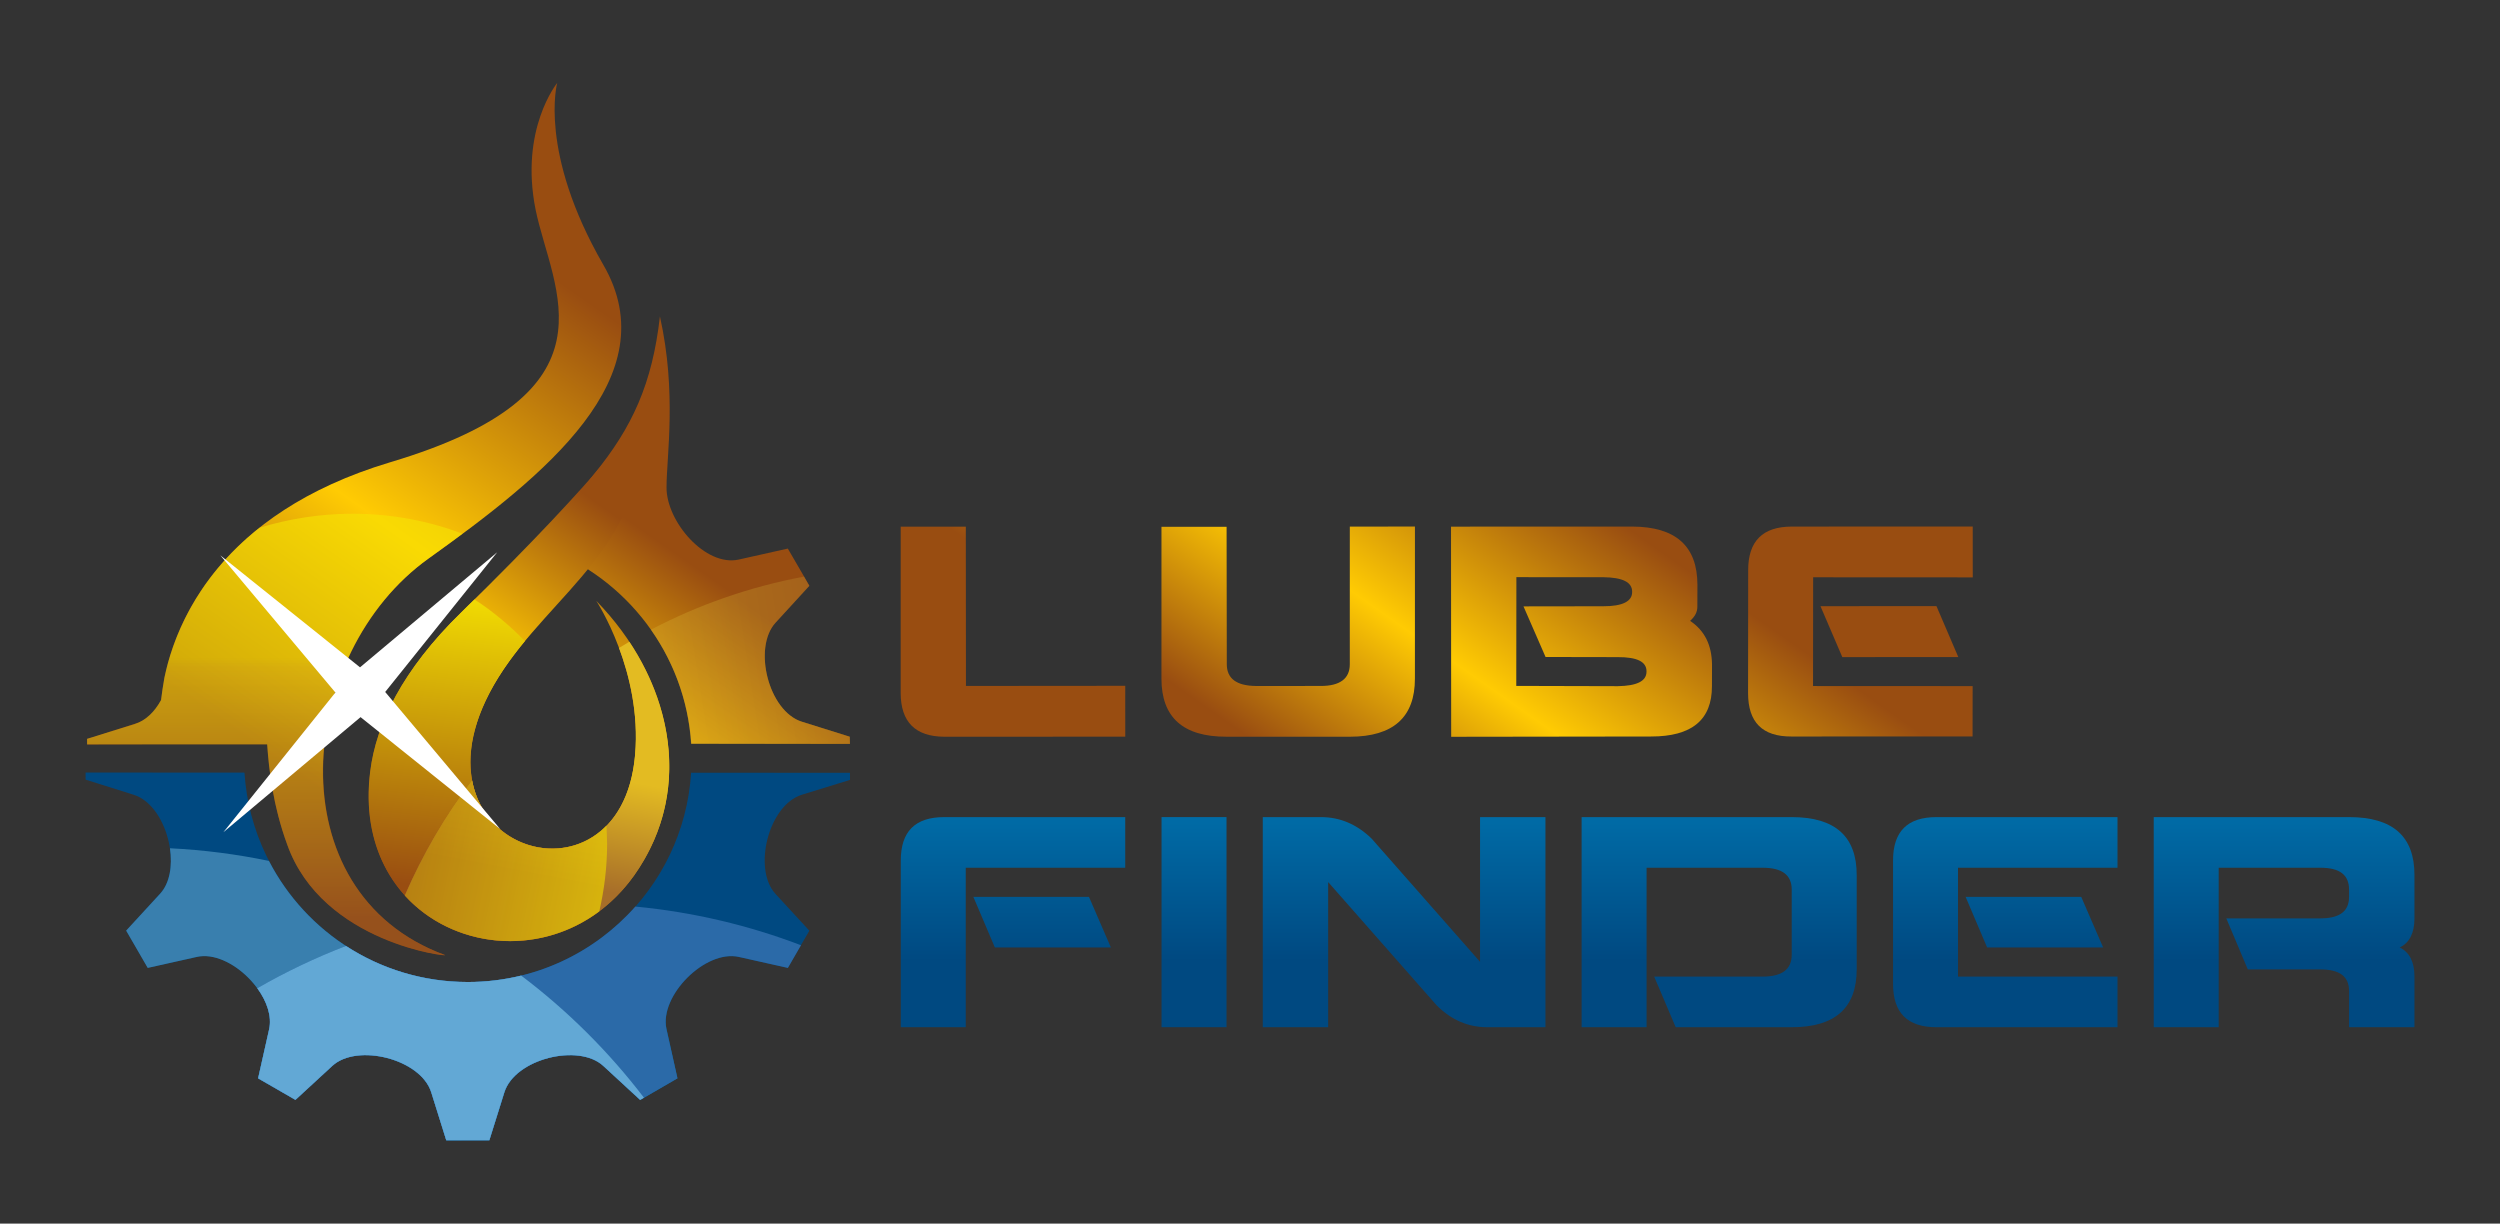<?xml version="1.0" encoding="UTF-8" standalone="no"?>
<!DOCTYPE svg PUBLIC "-//W3C//DTD SVG 1.1//EN" "http://www.w3.org/Graphics/SVG/1.1/DTD/svg11.dtd">
<svg width="100%" height="100%" viewBox="0 0 1800 881" version="1.1" xmlns="http://www.w3.org/2000/svg" xmlns:xlink="http://www.w3.org/1999/xlink" xml:space="preserve" xmlns:serif="http://www.serif.com/" style="fill-rule:evenodd;clip-rule:evenodd;stroke-linejoin:round;stroke-miterlimit:2;">
    <rect x="0" y="0" width="1800" height="881" fill="#333333" stroke="none"/>
    <g id="Layer-1" serif:id="Layer 1" transform="matrix(4.167,0,0,4.167,0,0)">
        <g transform="matrix(-3.56,67.93,67.93,3.56,79.228,164.654)">
            <path d="M-0.488,0.566C-0.191,0.563 0.057,0.329 0.073,0.027C0.088,-0.274 -0.133,-0.532 -0.429,-0.567L-0.408,-0.97L-0.39,-0.969L-0.358,-0.845C-0.336,-0.759 -0.176,-0.71 -0.111,-0.765L-0.012,-0.846L0.079,-0.786L0.045,-0.663C0.021,-0.58 0.133,-0.456 0.219,-0.47L0.345,-0.492L0.394,-0.394L0.303,-0.305C0.242,-0.245 0.274,-0.082 0.357,-0.051L0.477,-0.006L0.471,0.103L0.348,0.135C0.261,0.157 0.213,0.316 0.267,0.382L0.349,0.48L0.289,0.572L0.166,0.538C0.082,0.514 -0.042,0.626 -0.027,0.712L-0.006,0.837L-0.103,0.887L-0.192,0.796C-0.252,0.735 -0.416,0.766 -0.447,0.85L-0.491,0.97L-0.509,0.969L-0.488,0.566Z" style="fill:url(#_Linear1);fill-rule:nonzero;"/>
        </g>
        <g transform="matrix(1,0,0,1,111.265,153.927)">
            <path d="M0,35.74L-0.654,36.118L-7.033,30.241C-11.315,26.299 -22.319,29.037 -24.124,34.814L-26.714,43.099L-34.16,43.099L-36.75,34.814C-38.555,29.034 -49.558,26.299 -53.84,30.241L-60.22,36.118L-66.667,32.394L-64.766,23.918C-63.47,18.135 -71.486,10.117 -77.268,11.416L-85.744,13.316L-89.468,6.869L-83.592,0.488C-81.922,-1.325 -81.45,-4.342 -81.9,-7.359C-76.066,-7.072 -70.354,-6.33 -64.794,-5.171C-58.366,7.257 -45.395,15.751 -30.437,15.751C-27.256,15.751 -24.167,15.367 -21.211,14.643C-13.219,20.679 -6.079,27.783 0,35.74" style="fill:rgb(57,127,174);"/>
        </g>
        <g transform="matrix(1,0,0,1,138.399,190.343)">
            <path d="M0,-27.018L-2.262,-23.098L-10.738,-25C-16.52,-26.299 -24.541,-18.282 -23.243,-12.498L-21.341,-4.022L-27.788,-0.298L-34.167,-6.175C-38.449,-10.118 -49.454,-7.379 -51.258,-1.602L-53.849,6.683L-61.294,6.683L-63.884,-1.602C-65.689,-7.382 -76.692,-10.118 -80.974,-6.175L-87.354,-0.298L-93.801,-4.022L-91.9,-12.498C-91.395,-14.75 -92.302,-17.34 -93.94,-19.588C-89.059,-22.401 -83.938,-24.846 -78.622,-26.894C-72.565,-22.955 -65.335,-20.665 -57.571,-20.665C-46.046,-20.665 -35.703,-25.705 -28.62,-33.701C-18.63,-32.751 -9.03,-30.462 0,-27.018" style="fill:rgb(43,106,168);"/>
        </g>
        <g transform="matrix(1,0,0,1,111.265,170.808)">
            <path d="M0,18.859L-0.654,19.237L-7.033,13.36C-11.315,9.418 -22.319,12.156 -24.124,17.933L-26.714,26.218L-34.16,26.218L-36.75,17.933C-38.555,12.153 -49.558,9.418 -53.84,13.36L-60.22,19.237L-66.667,15.513L-64.766,7.037C-64.26,4.785 -65.168,2.195 -66.806,-0.053C-61.924,-2.866 -56.804,-5.311 -51.488,-7.359C-45.431,-3.419 -38.201,-1.13 -30.437,-1.13C-27.256,-1.13 -24.167,-1.514 -21.211,-2.238C-13.219,3.798 -6.079,10.902 0,18.859" style="fill:rgb(98,168,213);"/>
        </g>
        <g transform="matrix(35.723,-51.018,-51.018,-35.723,88.344,151.731)">
            <path d="M1.048,0.455C0.969,0.461 0.887,0.436 0.805,0.445C0.864,0.214 0.786,-0.039 0.592,-0.195L0.844,-0.556L0.86,-0.544L0.818,-0.412C0.788,-0.319 0.908,-0.182 1.001,-0.194L1.139,-0.212L1.189,-0.104L1.086,-0.01C1.016,0.054 1.057,0.215 1.135,0.269C1.205,0.318 1.367,0.396 1.513,0.556C1.349,0.467 1.218,0.442 1.048,0.455Z" style="fill:url(#_Linear2);fill-rule:nonzero;"/>
        </g>
        <g transform="matrix(34.974,-49.947,-49.947,-34.974,82.614,146.923)">
            <path d="M0.524,0.426C0.296,0.469 0.128,0.442 0.009,0.379C-0.418,0.154 -0.233,-0.4 0.196,-0.403C0.505,-0.404 0.716,-0.161 0.771,0.131C0.771,0.131 0.684,-0.089 0.477,-0.209C0.067,-0.447 -0.134,0.203 0.435,0.234C0.718,0.249 0.997,0.098 1.27,0.329C1.27,0.329 1.103,0.317 0.524,0.426Z" style="fill:url(#_Linear3);fill-rule:nonzero;"/>
        </g>
        <g transform="matrix(-6.436,57.928,57.928,6.436,89.142,96.163)">
            <path d="M0.183,-0.143C0.371,-0.297 0.539,-0.357 0.68,-0.359C1.125,-0.366 1.261,0.102 1.018,0.361C0.952,0.369 0.885,0.37 0.816,0.363C0.798,0.361 0.781,0.358 0.763,0.355C0.971,0.193 0.794,-0.219 0.361,-0.012C0.321,0.007 0.283,0.03 0.246,0.054C0.205,0.004 0.169,-0.05 0.14,-0.108C0.154,-0.12 0.168,-0.131 0.183,-0.143Z" style="fill:url(#_Linear4);fill-rule:nonzero;"/>
        </g>
        <g opacity="0.41">
            <g transform="matrix(-38.19,6.008,6.008,38.19,153.267,112.441)">
                <path d="M0.315,-0.385L0.298,-0.34L0.473,-0.201C0.591,-0.107 0.566,0.185 0.425,0.254L0.224,0.354L0.229,0.385L0.93,0.275C0.912,0.086 0.949,-0.097 1.028,-0.257C0.801,-0.334 0.561,-0.378 0.315,-0.385Z" style="fill:url(#_Linear5);"/>
            </g>
        </g>
        <g transform="matrix(3.647,-19.094,-19.094,-3.647,94.999,152.198)">
            <path d="M2.149,-0.216C1.924,-0.353 1.609,-0.497 1.244,-0.535C0.116,-0.651 -0,0.55 0.745,0.845C0.394,1.021 0.02,1.155 -0.369,1.242C-0.827,0.634 -0.649,-0.345 0.191,-0.728C0.924,-1.062 1.68,-0.824 2.22,-0.296C2.197,-0.269 2.173,-0.242 2.149,-0.216Z" style="fill:url(#_Linear6);fill-rule:nonzero;"/>
        </g>
        <g opacity="0.75">
            <g transform="matrix(80.238,16.734,16.734,-80.238,43.34,143.079)">
                <path d="M0.733,0.158C0.736,0.146 0.739,0.134 0.742,0.121C0.752,0.073 0.756,0.025 0.755,-0.022C0.647,-0.144 0.468,-0.161 0.347,-0.073C0.366,0.02 0.396,0.109 0.436,0.193C0.491,0.062 0.662,0.047 0.733,0.158Z" style="fill:url(#_Linear7);"/>
            </g>
        </g>
        <g transform="matrix(55.123,-78.723,-78.723,-55.123,51.547,134.012)">
            <path d="M1.078,0.234C0.976,0.126 0.899,-0.084 0.556,0.188C0.304,0.387 0.098,0.338 0.006,0.298C-0.007,0.292 -0.019,0.286 -0.03,0.28C-0.054,0.277 -0.076,0.281 -0.092,0.294L-0.164,0.349L-0.172,0.343L-0.098,0.238L-0.098,0.238L0.014,0.078C-0.021,0.05 -0.071,0.006 -0.113,-0.055C-0.223,-0.209 -0.11,-0.413 -0.113,-0.401C-0.197,-0.084 0.179,0.129 0.454,0.032C0.695,-0.053 0.969,-0.134 1.067,0.078C1.166,0.29 1.287,0.333 1.287,0.333C1.287,0.333 1.18,0.341 1.078,0.234Z" style="fill:url(#_Linear8);fill-rule:nonzero;"/>
        </g>
        <g opacity="0.6">
            <g transform="matrix(0,-73.377,-73.377,0,47.481,158.401)">
                <path d="M0.563,0.26C0.649,0.242 0.794,0.19 0.916,0.036C0.937,-0.033 0.949,-0.107 0.949,-0.183C0.949,-0.275 0.932,-0.362 0.902,-0.442C0.882,-0.415 0.863,-0.388 0.844,-0.362C0.622,-0.051 0.058,0.003 -0.09,-0.4C-0.095,-0.416 -0.063,-0.112 0.17,-0.029C0.261,0.004 0.347,0.014 0.406,0.018L0.406,0.274L0.406,0.274L0.406,0.442L0.419,0.442L0.454,0.329C0.462,0.304 0.483,0.283 0.51,0.268C0.527,0.266 0.545,0.263 0.563,0.26Z" style="fill:url(#_Linear9);"/>
            </g>
        </g>
        <g transform="matrix(1,0,0,1,85.906,143.792)">
            <path d="M0,-48.367L-19.35,-24.231L0.531,-0.53L-23.605,-19.882L-47.305,0L-27.955,-24.137L-47.836,-47.835L-23.7,-28.485L0,-48.367Z" style="fill:white;"/>
        </g>
        <g transform="matrix(38.579,-55.096,-55.096,-38.579,179.832,102.285)">
            <path d="M-0.069,0.391L-0.419,0.146C-0.48,0.103 -0.489,0.051 -0.447,-0.01L-0.18,-0.391L-0.073,-0.316L-0.308,0.019L0.027,0.254L-0.069,0.391Z" style="fill:url(#_Linear10);fill-rule:nonzero;"/>
        </g>
        <g transform="matrix(38.579,-55.096,-55.096,-38.579,211.619,124.545)">
            <path d="M0.593,0.023L0.303,-0.18C0.273,-0.201 0.243,-0.191 0.215,-0.151L0.119,-0.014C0.091,0.027 0.092,0.058 0.122,0.079L0.411,0.282L0.315,0.419L-0.005,0.195C-0.086,0.138 -0.095,0.064 -0.031,-0.027L0.151,-0.287C0.215,-0.378 0.288,-0.395 0.369,-0.338L0.689,-0.114L0.593,0.023Z" style="fill:url(#_Linear11);fill-rule:nonzero;"/>
        </g>
        <g transform="matrix(38.578,-55.095,-55.095,-38.578,245.672,148.388)">
            <path d="M0.742,0.428L0.3,0.118L0.595,-0.302C0.655,-0.388 0.72,-0.406 0.791,-0.356L0.837,-0.324C0.877,-0.295 0.897,-0.259 0.896,-0.214C0.913,-0.218 0.926,-0.216 0.937,-0.208L0.983,-0.176C1.064,-0.119 1.073,-0.045 1.009,0.047L0.742,0.428ZM0.732,0.216L0.86,0.033C0.888,-0.008 0.892,-0.035 0.872,-0.049C0.852,-0.064 0.827,-0.05 0.799,-0.01L0.681,0.158L0.607,0.037L0.713,-0.115C0.742,-0.156 0.746,-0.183 0.725,-0.197C0.705,-0.211 0.681,-0.198 0.652,-0.158L0.503,0.056L0.732,0.216Z" style="fill:url(#_Linear12);fill-rule:nonzero;"/>
        </g>
        <g transform="matrix(38.578,-55.096,-55.096,-38.578,278.216,171.176)">
            <path d="M1.244,0.302C1.201,0.363 1.149,0.372 1.088,0.329L0.829,0.148C0.768,0.105 0.759,0.054 0.802,-0.007L1.069,-0.388L1.175,-0.314L0.94,0.022L1.169,0.182L1.404,-0.154L1.511,-0.079L1.244,0.302ZM1.119,0.124L1.044,0.003L1.215,-0.241L1.29,-0.12L1.119,0.124Z" style="fill:url(#_Linear13);fill-rule:nonzero;"/>
        </g>
        <g transform="matrix(0,-72.899,-72.899,0,175.034,165.971)">
            <path d="M0.34,0.163C0.34,0.232 0.306,0.266 0.237,0.266L-0.158,0.266L-0.158,0.112L0.22,0.112L0.22,-0.266L0.34,-0.266L0.34,0.163ZM0.151,0.094L0.031,0.043L0.031,-0.232L0.151,-0.18L0.151,0.094Z" style="fill:url(#_Linear14);fill-rule:nonzero;"/>
        </g>
        <g transform="matrix(72.899,0,0,-72.899,199.677,159.335)">
            <rect x="0.014" y="-0.249" width="0.154" height="0.498" style="fill:url(#_Linear15);"/>
        </g>
        <g transform="matrix(0,-72.899,-72.899,0,242.611,165.971)">
            <path d="M0.34,-0.18L-0.003,-0.18L0.289,0.077C0.323,0.112 0.34,0.152 0.34,0.197L0.34,0.335L-0.158,0.335L-0.158,0.18L0.186,0.18L-0.106,-0.077C-0.141,-0.112 -0.158,-0.152 -0.158,-0.197L-0.158,-0.335L0.34,-0.335L0.34,-0.18Z" style="fill:url(#_Linear16);fill-rule:nonzero;"/>
        </g>
        <g transform="matrix(0,-72.899,-72.899,0,297.046,165.971)">
            <path d="M0.34,0.326L-0.158,0.326L-0.158,0.172L0.22,0.172L0.22,-0.103C0.22,-0.149 0.203,-0.172 0.168,-0.172L0.014,-0.172C-0.021,-0.172 -0.038,-0.149 -0.038,-0.103L-0.038,0.154L-0.158,0.103L-0.158,-0.172C-0.158,-0.275 -0.112,-0.326 -0.021,-0.326L0.203,-0.326C0.294,-0.326 0.34,-0.275 0.34,-0.172L0.34,0.326Z" style="fill:url(#_Linear17);fill-rule:nonzero;"/>
        </g>
        <g transform="matrix(0,-72.899,-72.899,0,346.483,165.971)">
            <path d="M0.34,0.163C0.34,0.232 0.306,0.266 0.237,0.266L-0.055,0.266C-0.124,0.266 -0.158,0.232 -0.158,0.163L-0.158,-0.266L-0.038,-0.266L-0.038,0.112L0.22,0.112L0.22,-0.266L0.34,-0.266L0.34,0.163ZM0.151,0.094L0.031,0.043L0.031,-0.232L0.151,-0.18L0.151,0.094Z" style="fill:url(#_Linear18);fill-rule:nonzero;"/>
        </g>
        <g transform="matrix(0,-72.899,-72.899,0,394.66,165.971)">
            <path d="M0.34,0.309L-0.158,0.309L-0.158,0.155L0.22,0.155L0.22,-0.086C0.22,-0.132 0.203,-0.154 0.168,-0.154L0.151,-0.154C0.117,-0.154 0.1,-0.132 0.1,-0.086L0.1,0.137L-0.021,0.086L-0.021,-0.086C-0.021,-0.132 -0.038,-0.154 -0.072,-0.154L-0.158,-0.154L-0.158,-0.309L-0.038,-0.309C-0.003,-0.309 0.02,-0.297 0.031,-0.274C0.042,-0.297 0.065,-0.309 0.1,-0.309L0.203,-0.309C0.294,-0.309 0.34,-0.258 0.34,-0.154L0.34,0.309Z" style="fill:url(#_Linear19);fill-rule:nonzero;"/>
        </g>
    </g>
    <defs>
        <linearGradient id="_Linear1" x1="0" y1="0" x2="1" y2="0" gradientUnits="userSpaceOnUse" gradientTransform="matrix(1,0,0,-1,0,2.54173e-05)"><stop offset="0" style="stop-color:rgb(0,73,129);stop-opacity:1"/><stop offset="1" style="stop-color:rgb(0,174,239);stop-opacity:1"/></linearGradient>
        <linearGradient id="_Linear2" x1="0" y1="0" x2="1" y2="0" gradientUnits="userSpaceOnUse" gradientTransform="matrix(1,0,0,-1,0,-2.38059e-05)"><stop offset="0" style="stop-color:rgb(153,77,17);stop-opacity:1"/><stop offset="0.46" style="stop-color:rgb(255,203,3);stop-opacity:1"/><stop offset="1" style="stop-color:rgb(153,77,17);stop-opacity:1"/></linearGradient>
        <linearGradient id="_Linear3" x1="0" y1="0" x2="1" y2="0" gradientUnits="userSpaceOnUse" gradientTransform="matrix(1,0,0,-1,0,0.022)"><stop offset="0" style="stop-color:rgb(153,77,17);stop-opacity:1"/><stop offset="0.46" style="stop-color:rgb(255,203,3);stop-opacity:1"/><stop offset="1" style="stop-color:rgb(153,77,17);stop-opacity:1"/></linearGradient>
        <linearGradient id="_Linear4" x1="0" y1="0" x2="1" y2="0" gradientUnits="userSpaceOnUse" gradientTransform="matrix(1,-1.38778e-17,-1.38778e-17,-1,0,0.004)"><stop offset="0" style="stop-color:rgb(255,242,0);stop-opacity:1"/><stop offset="1" style="stop-color:rgb(153,77,17);stop-opacity:1"/></linearGradient>
        <linearGradient id="_Linear5" x1="0" y1="0" x2="1" y2="0" gradientUnits="userSpaceOnUse" gradientTransform="matrix(1,-2.77556e-17,-2.77556e-17,-1,0,1.90314e-05)"><stop offset="0" style="stop-color:rgb(167,110,41);stop-opacity:1"/><stop offset="1" style="stop-color:rgb(211,167,42);stop-opacity:1"/></linearGradient>
        <linearGradient id="_Linear6" x1="0" y1="0" x2="1" y2="0" gradientUnits="userSpaceOnUse" gradientTransform="matrix(1,2.77556e-17,2.77556e-17,-1,0,0.18)"><stop offset="0" style="stop-color:rgb(167,110,41);stop-opacity:1"/><stop offset="1" style="stop-color:rgb(227,187,34);stop-opacity:1"/></linearGradient>
        <linearGradient id="_Linear7" x1="0" y1="0" x2="1" y2="0" gradientUnits="userSpaceOnUse" gradientTransform="matrix(1,-2.77556e-17,-2.77556e-17,-1,0,0.032)"><stop offset="0" style="stop-color:rgb(153,77,17);stop-opacity:1"/><stop offset="1" style="stop-color:rgb(255,242,0);stop-opacity:1"/></linearGradient>
        <linearGradient id="_Linear8" x1="0" y1="0" x2="1" y2="0" gradientUnits="userSpaceOnUse" gradientTransform="matrix(1,0,0,-1,0,-0.026)"><stop offset="0" style="stop-color:rgb(153,77,17);stop-opacity:1"/><stop offset="0.46" style="stop-color:rgb(255,203,3);stop-opacity:1"/><stop offset="1" style="stop-color:rgb(153,77,17);stop-opacity:1"/></linearGradient>
        <linearGradient id="_Linear9" x1="0" y1="0" x2="1" y2="0" gradientUnits="userSpaceOnUse" gradientTransform="matrix(1,0,0,-1,0,1.44813e-05)"><stop offset="0" style="stop-color:rgb(149,84,35);stop-opacity:1"/><stop offset="0.59" style="stop-color:rgb(237,215,12);stop-opacity:1"/><stop offset="0.61" style="stop-color:rgb(245,229,3);stop-opacity:1"/><stop offset="1" style="stop-color:rgb(245,229,3);stop-opacity:1"/></linearGradient>
        <linearGradient id="_Linear10" x1="0" y1="0" x2="1" y2="0" gradientUnits="userSpaceOnUse" gradientTransform="matrix(1,-5.55112e-17,-5.55112e-17,-1,0,4.54079e-07)"><stop offset="0" style="stop-color:rgb(153,77,17);stop-opacity:1"/><stop offset="0.46" style="stop-color:rgb(255,203,3);stop-opacity:1"/><stop offset="1" style="stop-color:rgb(153,77,17);stop-opacity:1"/></linearGradient>
        <linearGradient id="_Linear11" x1="0" y1="0" x2="1" y2="0" gradientUnits="userSpaceOnUse" gradientTransform="matrix(1,5.55112e-17,5.55112e-17,-1,0,0.024)"><stop offset="0" style="stop-color:rgb(153,77,17);stop-opacity:1"/><stop offset="0.46" style="stop-color:rgb(255,203,3);stop-opacity:1"/><stop offset="1" style="stop-color:rgb(153,77,17);stop-opacity:1"/></linearGradient>
        <linearGradient id="_Linear12" x1="0" y1="0" x2="1" y2="0" gradientUnits="userSpaceOnUse" gradientTransform="matrix(1,0,0,-1,0,0.022)"><stop offset="0" style="stop-color:rgb(153,77,17);stop-opacity:1"/><stop offset="0.46" style="stop-color:rgb(255,203,3);stop-opacity:1"/><stop offset="1" style="stop-color:rgb(153,77,17);stop-opacity:1"/></linearGradient>
        <linearGradient id="_Linear13" x1="0" y1="0" x2="1" y2="0" gradientUnits="userSpaceOnUse" gradientTransform="matrix(1,0,0,-1,0,-0.016)"><stop offset="0" style="stop-color:rgb(153,77,17);stop-opacity:1"/><stop offset="0.46" style="stop-color:rgb(255,203,3);stop-opacity:1"/><stop offset="1" style="stop-color:rgb(153,77,17);stop-opacity:1"/></linearGradient>
        <linearGradient id="_Linear14" x1="0" y1="0" x2="1" y2="0" gradientUnits="userSpaceOnUse" gradientTransform="matrix(1,0,0,-1,0,-4.93014e-06)"><stop offset="0" style="stop-color:rgb(0,73,129);stop-opacity:1"/><stop offset="1" style="stop-color:rgb(0,174,239);stop-opacity:1"/></linearGradient>
        <linearGradient id="_Linear15" x1="0" y1="0" x2="1" y2="0" gradientUnits="userSpaceOnUse" gradientTransform="matrix(0,1,1,0,0.091,-0.091)"><stop offset="0" style="stop-color:rgb(0,73,129);stop-opacity:1"/><stop offset="1" style="stop-color:rgb(0,174,239);stop-opacity:1"/></linearGradient>
        <linearGradient id="_Linear16" x1="0" y1="0" x2="1" y2="0" gradientUnits="userSpaceOnUse" gradientTransform="matrix(1,0,0,-1,0,-9.00155e-06)"><stop offset="0" style="stop-color:rgb(0,73,129);stop-opacity:1"/><stop offset="1" style="stop-color:rgb(0,174,239);stop-opacity:1"/></linearGradient>
        <linearGradient id="_Linear17" x1="0" y1="0" x2="1" y2="0" gradientUnits="userSpaceOnUse" gradientTransform="matrix(1,0,0,-1,0,2.4637e-06)"><stop offset="0" style="stop-color:rgb(0,73,129);stop-opacity:1"/><stop offset="1" style="stop-color:rgb(0,174,239);stop-opacity:1"/></linearGradient>
        <linearGradient id="_Linear18" x1="0" y1="0" x2="1" y2="0" gradientUnits="userSpaceOnUse" gradientTransform="matrix(1,0,0,-1,0,2.4637e-06)"><stop offset="0" style="stop-color:rgb(0,73,129);stop-opacity:1"/><stop offset="1" style="stop-color:rgb(0,174,239);stop-opacity:1"/></linearGradient>
        <linearGradient id="_Linear19" x1="0" y1="0" x2="1" y2="0" gradientUnits="userSpaceOnUse" gradientTransform="matrix(1,0,0,-1,0,9.10855e-06)"><stop offset="0" style="stop-color:rgb(0,73,129);stop-opacity:1"/><stop offset="1" style="stop-color:rgb(0,174,239);stop-opacity:1"/></linearGradient>
    </defs>
</svg>
